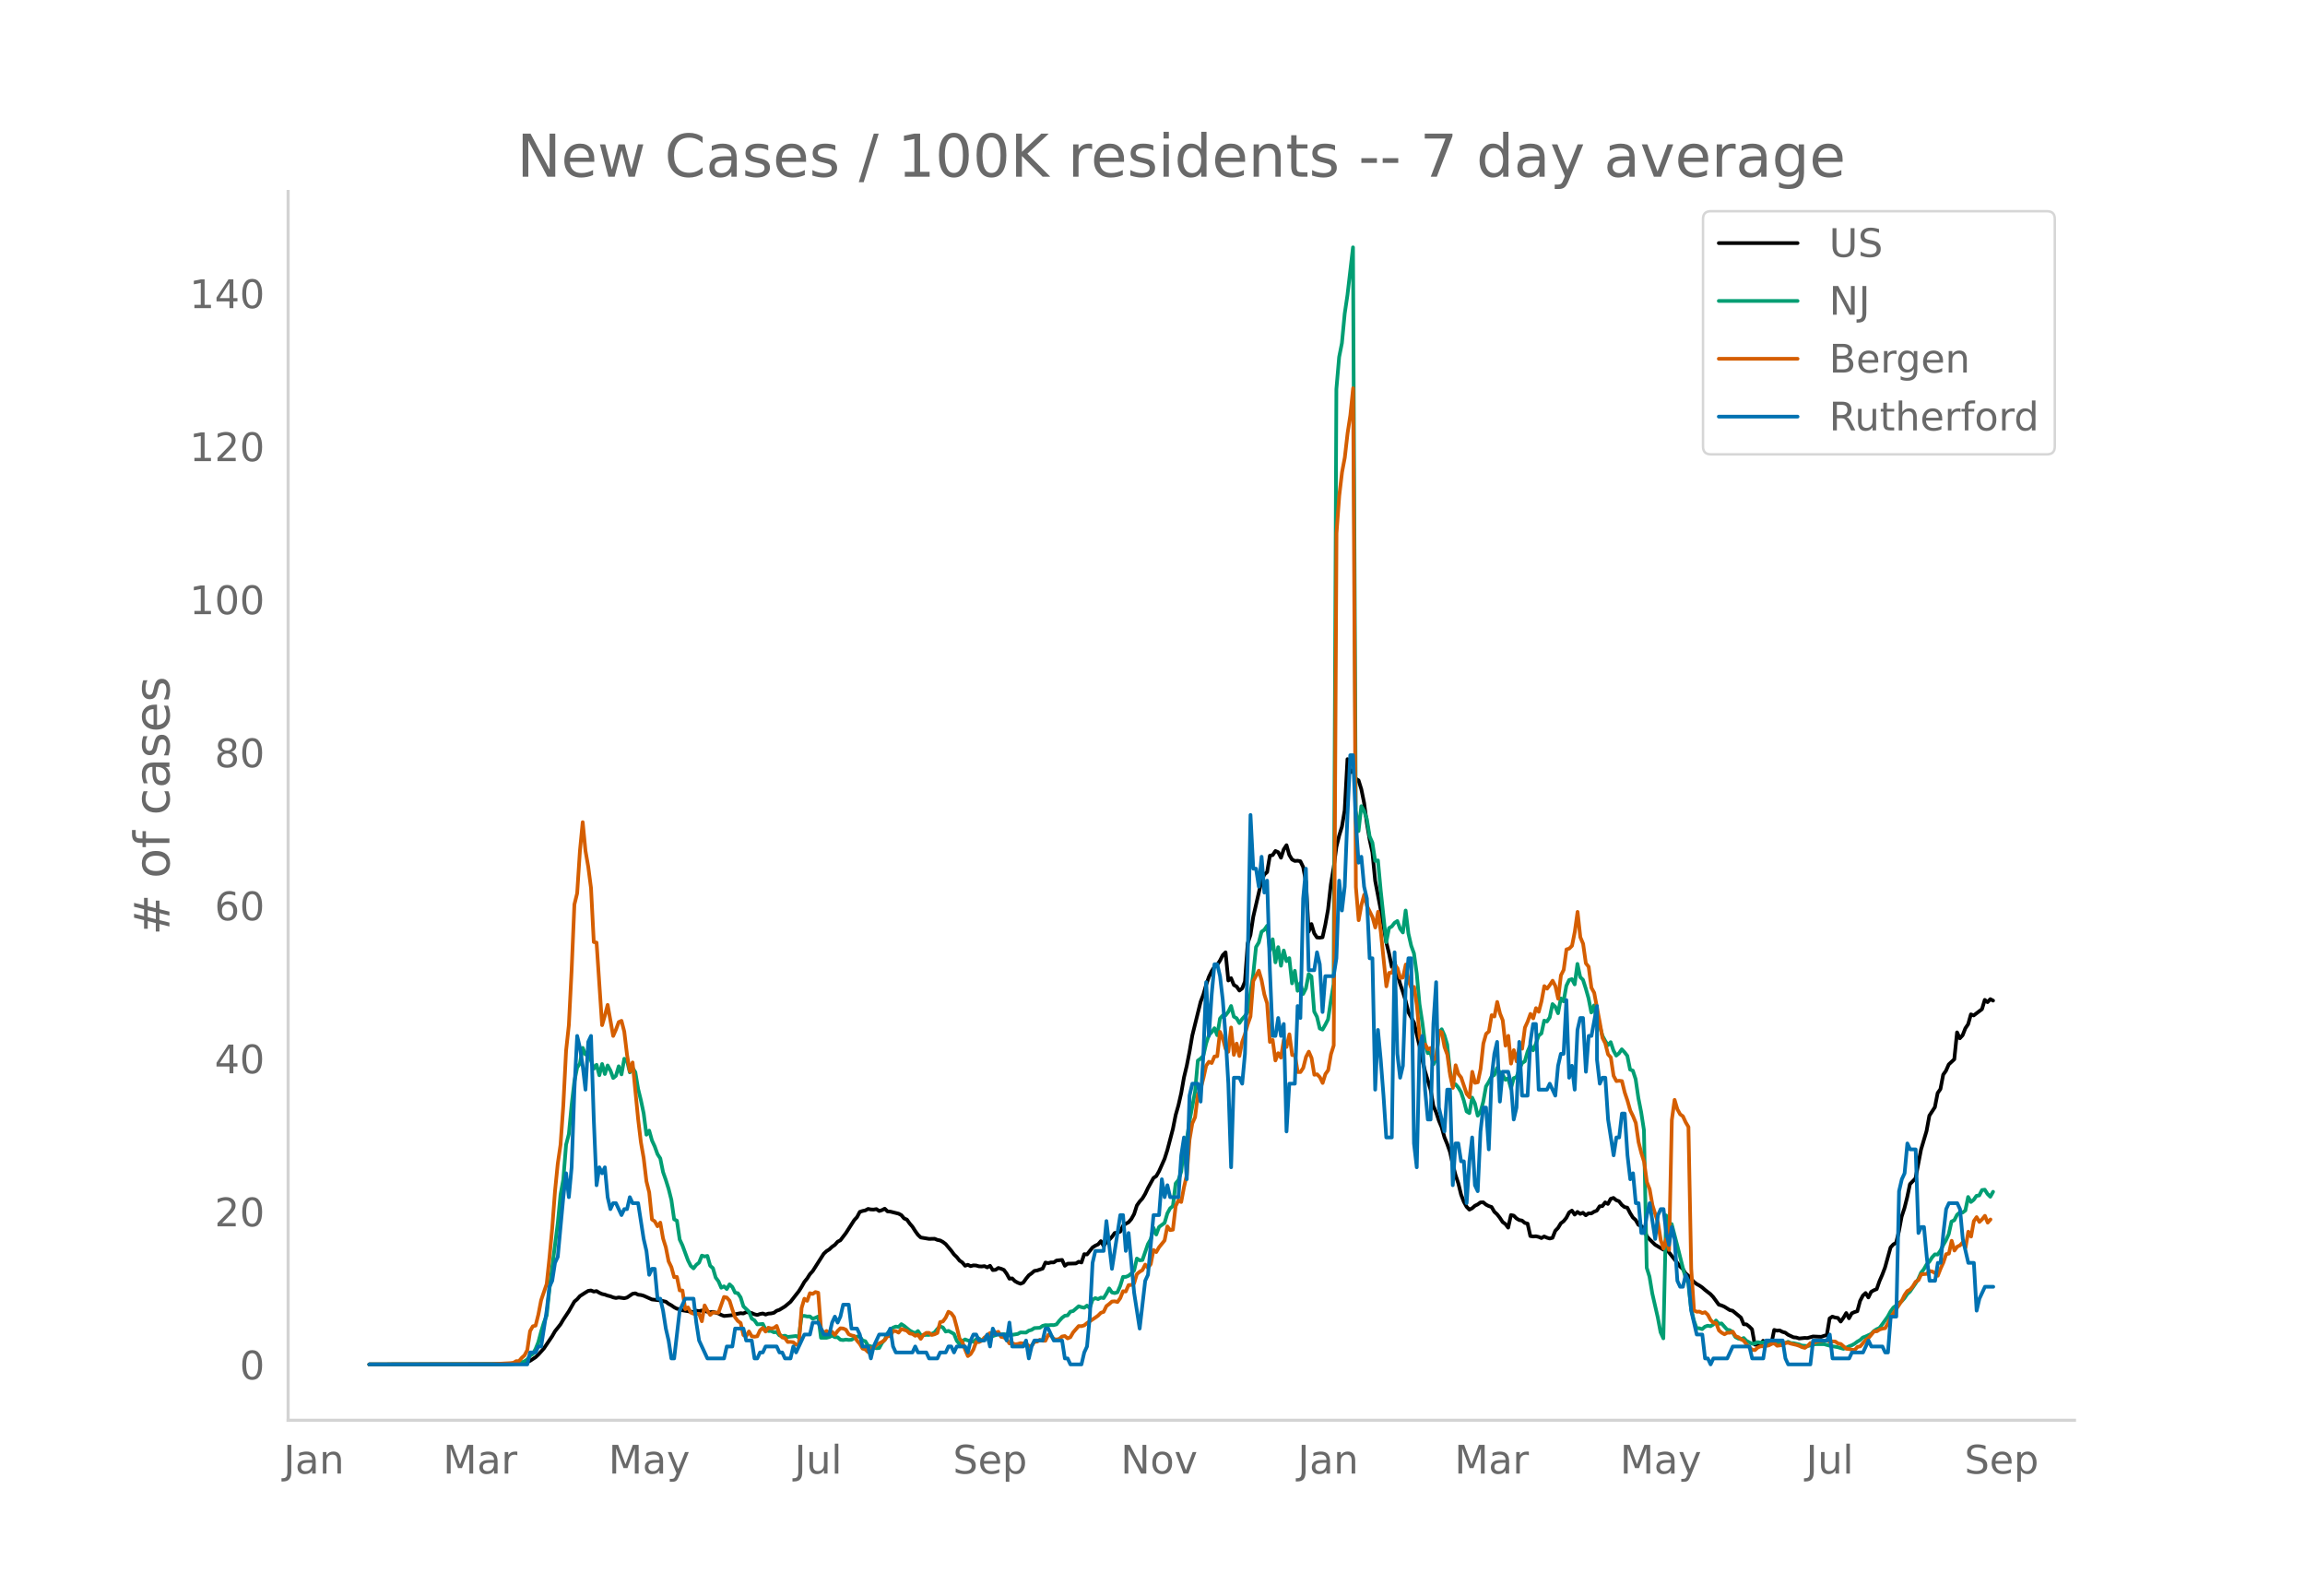 <svg height="864" viewBox="0 0 936 648" width="1248" xmlns="http://www.w3.org/2000/svg" xmlns:xlink="http://www.w3.org/1999/xlink"><defs><style>*{stroke-linecap:butt;stroke-linejoin:round}</style></defs><g id="figure_1"><path d="M0 648h936V0H0z" style="fill:#fff" id="patch_1"/><g id="axes_1"><path d="M117 576.72h725.4V77.76H117z" style="fill:none" id="patch_2"/><path clip-path="url(#p824f0505f9)" d="m149.973 554.04 54.016-.087 5.627-.247 3.376-.327 1.126-.297 1.125-.493 2.25-1.474 1.126-1.061 2.25-2.51 3.377-4.985 1.125-1.968 2.25-2.841 1.126-1.904 2.25-3.383 2.252-3.925 1.125-.96 1.125-1.277 2.251-1.45 1.125-.674 1.126-.156 1.125.457 1.125-.207 1.126.696 1.125.493 1.125.242 1.126.417 1.125.266 1.125.45 1.126.244 1.125-.22 2.25.322 1.126-.293 2.25-1.52 1.126-.19 1.126.568 1.125.117 1.125.308 3.376 1.504 2.251.248 1.125.127 2.251.531 1.125.855 1.126.623 1.125.788 1.125.587 1.126.19 1.125.455 4.502.736 1.125-.57 1.125.18 1.126-.26 1.125.166 1.125.33 1.126.187 1.125-.137 2.25.65 1.126.585 1.125.436 3.376-.336 1.126-.378 2.25-.424 1.126.12 1.125-.562 1.126.12 1.125.272 1.125.5 1.126.268 1.125-.388 1.125-.214 1.126.435 1.125-.381 1.125-.07 1.126-.258 1.125-.822 1.125-.38 2.251-1.38 2.25-1.884 3.377-4.31 1.125-1.773 1.126-1.987 1.125-1.39 1.125-1.775 1.126-1.221 4.501-7.077 1.125-1.043 1.126-.71 1.125-1.059 1.125-.77 1.126-1.282 1.125-.586 2.25-2.946 3.377-5.249 1.125-1.202 1.126-2.136 1.125-.365 1.125-.234 1.126-.605 1.125.228 1.125.043 1.126-.188 1.125.768 1.125-.352 1.126-.585 1.125 1.09 1.125.095 3.376.836 1.126.6 1.125 1.345 1.125.463 1.126 1.582 1.125 1.294 1.125 1.766 1.126 1.547 1.125 1.072 3.376.57 2.25-.049 1.126.467 1.126.227 1.125.608 1.125.858 2.251 2.675 1.125 1.523 1.126 1.087 1.125 1.413 1.125.773 1.126 1.326 1.125-.39 1.125.548 1.126-.312 1.125.056 1.126.334 1.125.056 1.125-.148 1.126.53 1.125-.658 1.125 1.74 1.126-.105 1.125-.75 1.125.32 1.126.464 1.125 1.53 1.125 2.044 1.126-.12 1.125 1.127 1.125.613 1.126.426 1.125-.452 1.125-1.585 1.126-1.39 1.125-.803 1.126-.98 1.125-.179 2.25-.773 1.126-2.444 1.125.247 1.126-.308 1.125.014 1.125-.77 2.251-.247 1.125 2.38 1.126-.853 3.376-.098 1.125-.688 1.125.303 1.126-3.389 1.125.113 2.25-2.83 1.126-.727 1.126-.524 1.125-1.314 1.125 1.947 1.126-1.56 1.125-.924 1.125-1.214 1.126-1.555 1.125-.15 1.125-.42 1.126-2.356 1.125-.84 1.125-.592 1.126-1.322 1.125-2.006 1.125-3.492 1.126-1.6 1.125-1.245 1.125-1.865 1.126-2.386 2.25-4.073 1.126-.76 1.125-1.96 2.25-5.057 1.126-3.543 2.251-8.606 1.125-5.643 1.126-3.952 1.125-4.929 1.125-6.402 1.126-4.706 1.125-5.721 1.125-6.583 3.376-13.659 1.126-2.96 1.125-3.976 1.125-3.226 1.126-2.349 1.125-1.744 1.126-.759 1.125-1.766 1.125-2.195 1.126-1.124 1.125 11.43 1.125-.943 1.126 2.776 1.125.631 1.125 1.619 1.126-.862 1.125-2.783 1.125-15.52 1.126-3.452 1.125-7.344 3.376-14.627 1.125-2.508 1.126-1.012 1.125-6.647 1.126-.247 1.125-1.663 1.125.492 1.126 2.24 1.125-3.396 1.125-1.689 1.126 3.966 1.125 1.843 1.125.583 1.126-.086 1.125.205 1.125 2.308 1.126 5.978 1.125 20.322 1.125-3.105 1.126 3.763 1.125 1.691 1.125.083 1.126-.16 1.125-5.074 1.125-6.265 1.126-10.11 1.125-6.72 1.126-8.496 1.125-4.596 1.125-3.654 1.126-6.67 1.125-20.764 1.125 5.368 1.126-.88 1.125 3.45 1.125.681 1.126 3.604 1.125 5.52 1.125 8.239 1.126 6.725 1.125 5.167 1.125 11.52 2.251 11.75 2.25 13.163 1.126 4.636 1.126 5.466 1.125-2.089 1.125 4.91 1.126 4.02 1.125 3.287 1.125 3.645 1.126 4.614 2.25 4.14 2.251 9.598 1.125 5.482 1.126 4.75 2.25 7.488 1.126 6.61 1.125 2.551 1.125 3.41 1.126 2.704 1.125 4.04 1.126 2.745 1.125 3.178 1.125 5.1 1.126 4.308 1.125 3.356 1.125 4.578 1.126 2.923 1.125 2.02 1.125 1.163 1.126-.567 1.125-.997 1.125-.546 1.126-.823 1.125-.042 1.125.953 1.126.578 1.125.375 1.125 1.93 1.126 1.025 1.125 1.434 1.125 1.707 1.126.823 1.125 1.467 1.126-5.115 1.125.236 1.125 1.138 1.126.662 1.125.207 1.125.95 1.126.281 1.125 5.052 1.125.185 1.126-.1 1.125.26 1.125.479 1.126-.659 1.125.514 1.125.33 1.126-.299 1.125-2.836 1.125-1.17 1.126-1.876 1.125-.849 1.126-1.396 1.125-2.167 1.125-.742 1.126 1.618 1.125-1.092 1.125.8 1.126-.466 1.125 1.04 1.125-.791 1.126.035 1.125-.697 1.125-.441 1.126-1.758 1.125-.084 1.125-1.508 1.126.63 1.125-2.076 1.125-.36 1.126.915 1.125.437 1.125 1.472 1.126.89 1.125.226 1.126 2.204 1.125 1.793 1.125 1.008 1.126 1.97 1.125.46 1.125 1.057 1.126 3.1 1.125 1.237 2.25 2.21 3.377 2.02 1.125-.353 2.25 2.843 2.251 2.828 1.126 1.5 1.125.988 1.126 1.81 1.125.936 2.25 2.5 1.126.882 1.125.624 1.126.76 1.125.994 2.25 1.74 1.126 1.193 2.25 3.07 1.126.347 1.125.484 2.251 1.41 1.125.254 3.377 2.766 1.125 2.722 1.125.036 1.126.883 1.125 1.12 1.125 6.224 2.251.324 1.125-1.886 1.126 1.134 1.125-.515 1.125.497 1.126-5.522 1.125.294 1.125-.086 1.126.586 1.125.313 1.125.845 2.251 1.047 1.125.095 1.126.368 2.25-.218 1.126.051 2.25-.645 2.251.103 1.126.04 1.125-.401 1.125-.263 1.126-6.798 1.125-.74 1.125.378 1.126.157 1.125 1.482 1.125-1.534 1.126-1.927 1.125 2.127 1.125-2.015 1.126-.509 1.125-.354 1.126-4.165 1.125-2.151 1.125-1.06 1.126 1.787 1.125-2.284 1.125-.634 1.126-.47 1.125-3.22 1.125-2.587 1.126-2.94 2.25-8.158 1.126-1.236 1.125-.65 1.125-4.586 1.126-6.046 1.125-3.404 1.125-4.436 1.126-5.357 2.25-2.322 2.251-11.71 2.25-7.581 1.126-6.178 2.25-3.461 1.126-5.751 1.126-1.593 1.125-5.847 1.125-1.588 1.126-2.575 2.25-2.09 1.126-10.928 1.125 2.407 1.125-1.222 1.126-2.846 1.125-1.652 1.125-4 1.126.439 2.25-1.698 1.126-.855 1.125-3.766 1.126.932 1.125-1.226 1.125.594h0" style="fill:none;stroke:#000;stroke-linecap:round;stroke-width:1.5" id="line2d_1"/><path clip-path="url(#p824f0505f9)" d="m149.973 554.04 56.267-.11 2.25-.12 2.252-.23 2.25-.804 1.126-.755 1.125-1.51 1.125-.699 1.126-2.074 1.125-2.773 1.125-4.258 1.126-3.694 1.125-2.838 1.125-10.825 3.376-26.642 1.126-11.594 1.125-6.142 1.126-14.153 1.125-4.303 1.125-11.774 1.126-9.645 1.125-5.592 1.125-1.674 1.126-6.327 1.125 2.688 1.125-1.274 1.126 3.718 1.125 3.329 1.125-1.59 1.126 4.253 1.125-4.567 1.125 4.072 1.126-3.483 1.125 2.054 1.125 3.049 1.126-.91 1.125-3.853 1.125 3.293 1.126-6.356 1.125.814 1.126 4.713 1.125-1.87 1.125 1.83 1.126 6.771 1.125 4.563 1.125 5.348 1.126 8.675 1.125-1.654 1.125 3.998 1.126 2.439 1.125 3.123 1.125 1.72 1.126 5.552 1.125 3.213 1.125 3.593 1.126 4.478 1.125 7.896 1.125.56 1.126 7.626 1.125 2.399 2.25 6.092 1.126 2.234 1.126 1.01 1.125-1.46 1.125-.88 1.126-2.843 1.125.355 1.125-.23 1.126 3.993 1.125.974 1.125 3.833 1.126 1.51 1.125 2.608 1.125-.57 1.126 1.09 1.125-1.894 1.125 1.065 1.126 2.323 1.125.225 1.125 1.704 1.126 3.624 2.25 2.149 1.126 2.828 1.125.7 1.126 1.64 2.25-.176 1.126 2.289 1.125.58 1.125-.025 1.126.554 1.125-.12 1.125 1.365 1.126.33 1.125-.205 1.125.515 3.376-.395 1.126.594 1.125-8.765 1.126.005 1.125.245 1.125-.005 1.126.914 1.125-.38 1.125-.514 1.126 8.635h2.25l1.126-.3 1.125-.594 1.125.64 1.126.044 1.125.995 1.125.14 1.126-.2 1.125.15 1.125-.075 2.251-1.32 1.126.04 1.125 1.54 1.125.34 1.126 1.849 1.125.22 1.125.5 1.126.274 1.125-.095 1.125-2.039 1.126-1.25 1.125-2.678 1.125-1.344 1.126-.95 1.125-.454 1.125.19 1.126-1.16 1.125.72 2.25 1.844 1.126.635 1.125.454 1.126-.85 1.125 1.65 1.126.005 1.125-.115 1.125.03 1.126-.44 1.125-.57 1.125-1.409 1.126-1.05 1.125.45 1.125 1.655 1.126-.27 2.25 1.214 1.126 2.779 1.125 1.4 1.125-1.255 1.126-.675 1.125.435 1.125.145 1.126.415 1.125-1.035 1.126-.34 1.125.9 2.25-1.335 1.126-.14 3.376-1.169 1.125.12 1.126-.1 1.125.085 1.125.265 1.126-.105 2.25-.355 1.126-.62 2.25.06 1.126-.794 1.125-.305 1.126-.725 2.25-.125 1.126-.78 1.125-.29 1.125.05 1.126-.09 1.125.026 1.125-.305 1.126-1.444 1.125-1.225 1.125-.834 1.126-.15 1.125-1.5 1.125-.25 2.251-1.943 1.125.36 1.126.24 1.125-.865 1.125.994 1.126-3.418 1.125-.625 1.126.415 1.125-.625 1.125.21 1.126-1.794 1.125-2.149 1.125 1.634 1.126.275 1.125-.35 1.125-2.618 1.126-3.613h1.125l1.125-.455 1.126-.955 1.125-1.174 1.125-4.873 1.126.73 1.125-.12 2.25-6.492 1.126-1.939 1.126-4.652 1.125 2.728 1.125-3.068 2.25-1.645 1.126-3.863 1.126-2.059 1.125-.924 1.125-9.19 1.126-1.35 1.125-3.448 1.125-9.76 1.126-3.109 1.125-7.646 2.25-11.93 1.126-12.618 1.125-.804 1.126-1.245 1.125-4.942 1.125-3.449 1.126-1.144 1.125-1.58 1.126 2.85 1.125-6.807 1.125-1.245 1.126-.025 1.125-1.454 1.125-2.344 1.126 4.333 1.125.645 1.125 1.954 1.126-1.654 1.125-1.22 1.125-1.599 2.251-15.442 1.125-10.95 1.126-1.864 1.125-4.348 1.125-.8 1.126-1.634 1.125 10.06 1.126-4.577 1.125 9.375 1.125-6.172 1.126 7.546 1.125-6.187 1.125 4.323 1.126-1.23 1.125 10.24 1.125-5.102 1.126 8.131 1.125-3.183 1.125 4.458 1.126-2.244 1.125-5.817 1.125.96 1.126 14.267 1.125 2.134 1.125 4.728 1.126.454 1.125-1.959 1.125-2.204 1.126-7.556 1.125-6.746 1.126-241.62 1.125-13.03 1.125-5.666 1.126-11.91 1.125-7.596 2.25-19.37 1.126 228.662 1.125 8.385 1.126-10.125 1.125 1.934 1.125 3.279 1.126 7.056 1.125 2.55 1.125 7.415 1.126-.204 1.125 12.188 2.25 21.035 1.126-5.742 1.126-.68 1.125-1.45 1.125-.744 1.126 3.144 1.125 1.509 1.125-8.926 1.126 9.366 1.125 4.917 1.125 3.139 1.126 8.126 1.125 12.489 1.125 7.28 1.126 8.787 1.125 3.818 1.125-.22 1.126 4.767 1.125-2.134 1.125-10.29 1.126-1.833 1.125 2.478 1.126 3.763 1.125 10.815 1.125 5.577 1.126-.28 1.125 1.305 1.125 1.899 1.126 3.428 1.125 4.393 1.125.685 1.126-6.292 1.125 2.374 1.125 4.952 1.126-1.494 1.125-4.113 1.125-6.282 1.126-1.794 1.125-2.189 1.125-.655 1.126-2.863 1.125 1.909 1.125.854 1.126 2.064 1.125-.65 1.126 4.174 1.125-4.183 1.125-.42 1.126-3.104 1.125-2.588 1.125-.725 1.126-3.948 1.125-2.574 1.125 2.044 1.126-2.683 1.125-3.289 1.125-.88 1.126-5.207 1.125.36 1.125-1.644 1.126-5.427 1.125 1.079 1.125 2.639 1.126-6.032 1.125 1.214 1.126-6.332 1.125-2.349 1.125-.35 1.126 2.14 1.125-8.316 1.125 5.347 1.126 1.104 1.125 3.519 1.125 3.948 1.126 5.802 1.125-2.864 1.125 6.377 1.126 1.68 1.125 4.227 1.125 2.07 1.126 1.773 1.125-1.21 1.125 3.39 1.126 2.068 1.125-.94 1.125-1.614 1.126 1.19 1.125 1.464 1.126 5.572 1.125.44 1.125 3.438 1.126 7.732 1.125 5.692 1.125 7.271 1.126 55.912 1.125 3.574 1.125 6.816 2.251 9.81 1.125 5.967 1.126 2.48 1.125-49.916 1.125 5.597 1.126-2.089 2.25 8.601 2.251 8.986 1.126 4.152 1.125 2.214 1.125 10.21 1.126 4.923 1.125 3.218 1.125.02 1.126.35 1.125-.98 1.125-.42 1.126.21 1.125-.664 1.125-1.644 1.126 1.34 1.125-.16 2.25 2.508 1.126.245 1.125.834 1.126 1.93 1.125.614 1.126.275 1.125-.475 1.125 1.155 2.25 1.174 1.126-.135 1.126-.515 1.125.185 1.125-.055 1.126-.184 1.125.444 1.125-.305 1.126.095 1.125.545 1.125.01 1.126-.115 1.125-.27 1.125-.494 1.126.52 1.125.04 2.25.519 1.126.45 2.25.165 1.126-.17 1.126-.415 1.125-.145 3.376-.02 2.25.635 3.377.62 2.25.65 1.126-.44 1.125-.565 1.125-.44 1.126-.605 1.125-.854 1.126-.645 1.125-1.045 1.125-.41 2.25-1.054 1.126-1.19 1.126-.724 1.125-.485 1.125-1.474 2.251-3.168 1.125-2.074 1.126-1.56 1.125-.84 1.125-1.044 1.126-.68 1.125-1.244 1.125-1.654 1.126-1.05 2.25-3.263 1.126-1.784 1.125-2.594 1.126-1.409 1.125-1.944 1.125-1.134 1.126-1.784 1.125-1.205 1.125.085 1.126-1.58 1.125-2.278 1.125-1.939 1.126-2.489 1.125-5.122 1.125-.525 1.126-2.214 1.125-.96 1.125.046 1.126-.84 1.125-5.477 1.125 2.029 1.126-.88 1.125-1.6 1.126-.179 1.125-2.179 1.125-.16 1.126 1.74 1.125 1.119 1.125-2h0" style="fill:none;stroke:#009e73;stroke-linecap:round;stroke-width:1.5" id="line2d_2"/><path clip-path="url(#p824f0505f9)" d="m149.973 554.04 49.515-.095 7.878-.429 1.125-.143 1.125-.666h1.126l1.125-1.334 1.125-1 1.126-2.142 1.125-7.714 1.125-1.952 1.126-.286 1.125-4.476 1.125-5.857 2.251-6.57 1.125-10.62 1.126-12.094 1.125-14.904 1.125-11.237 1.126-7.666 1.125-15.952 1.126-22.237 1.125-10.38 1.125-22.284 1.126-26.713 1.125-4.571 1.125-17.237 1.126-11.619 1.125 11.619 1.125 6.476 1.126 8.666 1.125 21.903 1.125.238 2.251 33.522 1.125-3.857 1.126-4.38 2.25 12.618 1.126-2.571 1.125-3.048 1.125-.524 1.126 4.381 1.125 9.428 1.126 6.666 1.125-3.57 2.25 22.95 1.126 9.428 1.125 6.428 1.126 9.476 1.125 4.476 1.125 11 1.126.761 1.125 2 1.125-1.476 1.126 6.428 1.125 3.571 1.125 5.714 1.126 2.333 1.125 4.095 1.125-.095 1.126 5.476 1.125.048 1.126 7.57 1.125-.714 1.125 2.096 1.126.476 2.25.047 1.126 3 1.125-6.428 1.125 2.143 1.126 1.714 1.125-1 2.25.095 2.251-6.38 1.126.238 1.125 1.285 1.125 3.572 1.126 3.19 1.125 1.476 1.125.81 1.126 4.904 1.125.476 1.126-1.952 1.125 1.952 1.125.19 1.126-.19 1.125-2.428 1.125-.953 1.126 1.476 1.125-1.57 1.125.332 1.126-.19 1.125-.857 1.125 3.19 1.126 1.476 1.125.286 1.125 1.571 1.126-.047 1.125.143 1.125 1 1.126-.048 1.125-14.856 1.126-3.762 1.125.857 1.125-3.095 1.126.286 1.125-.762 1.125.285 1.126 14.571 1.125 1.857 1.125-.905 1.126.762 1.125-.428 1.125 1.285 1.126-1.619 1.125-1.095 1.125.095 1.126.477 1.125 1.857 1.125.476 1.126.238 1.125 1.905 1.126 1.285 1.125 1.905 1.125.333 1.126 1.095 1.125-1.619 1.125-.095 1.126-1.238 2.25-1.143 1.126-.81 1.125-1.57h1.125l1.126-2.048h1.125l1.125.619 1.126-1.476 2.25.714 1.126 1.095 1.125.19 1.125.763 1.126-.429 1.125 1.667 1.126-1.667 1.125-.762h1.125l1.126.857 1.125-.285 1.125-.524 1.126-4.428 1.125-.239 1.125-1.523 1.126-2.429 1.125.62 1.125 1.523 1.126 4.143 1.125 4.618 1.125 1.334 1.126 3.095 1.125 2.666 1.125-.81 1.126-1.856 1.125-3.048 1.126.048 1.125-.571 1.125-1.286 1.126-.81 1.125-1.047 1.125.619 1.126-.714 1.125-.381 1.125 2.047 1.126.19 1.125.715 1.125 1.762 1.126-.143 1.125.524 1.125-.143 1.126-.334 1.125.096 1.125-.048 1.126 1.143 1.125-.095 1.126-1.667 1.125-.048 1.125-.761 1.126.38h1.125l1.125-2.38 1.126.285 1.125 1.381 1.125.238 1.126-.285 1.125-.953 1.125-.19 1.126.952 1.125-.476 1.125-1.952 2.251-2.572 1.125.048 1.126-.333 1.125-.905 3.376-2.238 1.126-.81 1.125-1.142 1.125-.381 1.126-2.333 1.125-.857 1.125-1 1.126-.096 1.125.286 1.125-1.571 1.126-2.81 1.125.096 1.125-2.572 1.126-.095 1.125-.619 1.125-3.762 1.126-.952 1.125-.666 1.125-2.238 1.126 1.285 1.125-1.476 1.126-5.761 1.125.857 1.125-1.953 2.25-2.761 1.126-5.714 1.126 1.523 1.125-.19 1.125-9.571 1.126-2.38 1.125.713 1.125-6 1.126-4.856 1.125-14.428 1.125-6.618 1.126-2.524 1.125-9.142 1.125-2.381 1.126-4.286 1.125-5.095 1.125-1.619 1.126.524 1.125-2.666 1.126-.096 1.125-9.904 1.125 2.62 1.126 4.237 1.125 1.238 1.125-9.857 1.126 11.095 1.125-4.571 1.125 5.047 1.126-5.714 1.125-3.142 1.125-4 1.126-3.19 1.125-14.38 2.25-4.238 1.126 3.856 1.125 5.81 1.126 3.619 1.125 15.665 1.126-.81 1.125 8.334 1.125-2.953 1.126 1.81 1.125-7.047 1.125 2.714L523.59 420l1.125 8.428h1.125l1.126 6.905h1.125l1.125-1.715 1.126-4.428 1.125-2.143 1.125 2.572 1.126 6.809 1.125-.19 1.125 1.19 1.126 2.333 1.125-3.619 1.125-1.571 1.126-6.476 1.125-3.571 1.126-207.988 1.125-15.285 1.125-9.523 1.126-5.952 1.125-9.857 1.125-7.333 1.126-10.951 1.125 202.56 1.125 13.475 1.126-6.238 1.125-4.143 1.125 4.571 2.251 4.572 1.125 4.19 1.126-6.38 1.125 8.19 2.25 22.093 1.126-5.476 1.126-.047 1.125-3.095 1.125 1.238 1.126 3.952 1.125-.143 1.125-5.285 1.126 6.523 1.125 3.047 1.125-.476 1.126 7.38 1.125 12.762 1.125 4.952 1.126-1.762 1.125 2 1.125-.524 1.126 4.667 1.125-.667 1.125-10.952 1.126.62 1.125 5.999 1.126 3 1.125 8.237 1.125 5.286 1.126-9.19 1.125 3.571 1.125 1.429 2.251 6.666 1.125 1.333 1.126-10.333 1.125 4.476 1.125-.238 1.126-5.428 1.125-10.285 1.125-3.952 1.126-.953 1.125-6.618 1.125.524 1.126-5.905 1.125 4.667 1.125 2.809 1.126 10.285 1.125-4 1.126 11.285 1.125-5.476 1.125 4.572 1.126-5.762 1.125.619 1.125-8.57 1.126-2.477 1.125-3.095 1.125 1.81 1.126-4.143 1.125 1.476 1.125-4.333 1.126-6.095 1.125 1.047 1.125-1.523 1.126-1.714 1.125 2.19 1.125 5.142 1.126-9.523 1.125-2.238 1.126-8.285 1.125-.333 1.125-1.143 1.126-5.666 1.125-8.095 1.125 10.285 1.126 2.666 1.125 7.952 1.125 1.381 1.126 8.524 1.125 2.047 2.25 11.904 1.126 6.428 1.125 2.19 1.126 4.477 1.125 1.238 1.125 7.475L656.38 439l1.125-.143 1.125.143 1.126 4.619 1.125 3.333 1.126 4 1.125 2.285 1.125 2.762 1.126 7.81 1.125 4.427 1.125 3.572 1.126 8.19 1.125 2.904 1.125 6.428 2.251 7.19 1.125 7.048 1.126 3.428 1.125-4 1.125 4.572 1.126-52.76 1.125-8.19 1.125 3.81 1.126 2.047 1.125.81 1.126 2.428 1.125 1.905 1.125 57.568 1.126 16.952 1.125.523 1.125-.047 1.126.571 1.125-.333 1.125 1.047 1.126 2.143 1.125 1.048 1.125.19 1.126 2.952 1.125.953 1.125.619 1.126-.62h1.125l1.125-.428 1.126 1.81 1.125.428 1.126.81 1.125.666 1.125 1.524 2.25 2.143 1.126.095 1.126-1.048 1.125-.476h1.125l2.251-.38 1.125-.62 1.126-.238 1.125 1 2.25-.286 1.126-.857 1.125-.095 1.126.38 2.25.525 1.126.38 1.125.524 1.126.286 1.125-.762 1.125-1.19 1.126.095 1.125-.524 1.125-.285 3.376-.381 1.126.571 1.125-.143 1.125.048 1.126.81 1.125.19 2.25 1.952 1.126.095 1.125.286 1.126.095 1.125-1.238 1.126-.238 2.25-2.619 1.126-.762 2.25-2.714h1.126l1.125-.762 1.125-.333 1.126-.19 1.125-2 1.125-2.381 4.502-6.762 1.125-2.333 1.125-1.619 1.126-.571 1.125-1.333 1.125-1.857 1.126-.62 1.125-2.38 2.25-.19 1.126-1.144 1.126.19 1.125.62 1.125 1.095 1.126-2.904 1.125-2.477 1.125-3.38 1.126-.238 1.125-5.19 1.125 3.952 1.126-1.572 1.125-.524 1.125-1.238 1.126 2.143 1.125-6.476 1.125 2 1.126-6.285 1.125-1.619 1.126 1.952 1.125-1.095 1.125-1.38 1.126 2.76 1.125-1.285h0" style="fill:none;stroke:#d55e00;stroke-linecap:round;stroke-width:1.5" id="line2d_3"/><path clip-path="url(#p824f0505f9)" d="M149.973 554.04h64.145l1.125-4.85h2.25l1.126-2.426h1.125l2.251-14.55 1.125-9.701 1.126-2.425 1.125-7.276 1.125-2.425 2.251-24.252 1.126-9.7 1.125 9.7 1.125-12.126 1.126-31.527 1.125-21.827 1.125 4.85 1.126 7.276 1.125 9.7 1.125-19.4 1.126-2.426 1.125 33.953 1.125 26.677 1.126-7.276 1.125 2.425 1.125-2.425 1.126 12.126 1.125 4.85 1.125-2.425h1.126l2.25 4.85 1.126-2.425h1.125l1.126-4.85 1.125 2.425h2.25l2.251 14.551 1.126 4.85 1.125 9.701 1.125-2.425h1.126l1.125 12.126h1.125l1.126 4.85 1.125 7.276 1.125 4.85 1.126 7.276h1.125l2.25-19.402 2.252-4.85h3.376l1.125 9.7 1.125 7.276 3.376 7.276h6.752l1.126-4.85h2.25l1.126-7.276h3.376l1.125 4.85h2.25l1.126 7.276h1.126l1.125-2.425h1.125l1.126-2.426h4.501l1.125 2.426h1.126l1.125 2.425h2.25l1.126-4.85 1.125 2.425 3.377-7.276h2.25l1.126-4.85h2.25l2.251 4.85h2.25l1.126-4.85 1.125-2.425 1.126 2.425 1.125-2.425 1.125-4.85h2.251l1.125 9.7h2.251l1.126 2.425 1.125 4.85h2.25l1.126 4.85 1.125-4.85 2.251-4.85h3.376l1.125-2.425 1.126 7.275 1.125 2.426h6.752l1.125-2.426 1.126 2.426h3.376l1.125 2.425h3.376l1.126-2.425h2.25l1.126-2.426h1.125l1.125 2.426 1.126-2.426h3.376l1.125 2.426 1.125-4.85 1.126-2.426h1.125l1.126 2.425h2.25l1.126-2.425 1.125 4.85 1.125-7.275 1.126 2.425h3.376l1.125 2.425 1.125-7.275 1.126 9.7h4.501l1.125-2.425 1.126 7.276 1.125-4.85 1.126-2.426h3.376l1.125-4.85h1.125l2.25 4.85h3.377l1.125 7.276h1.126l1.125 2.425h4.501l1.126-4.85 1.125-2.426 1.125-12.125 1.126-21.827 1.125-4.85h3.376l1.126-12.126 2.25 19.401 3.376-21.826h1.126l1.125 14.55 1.125-7.275 2.251 24.252 2.25 14.55 2.251-19.4 1.126-2.426 2.25-24.251h2.251l1.126-14.551 1.125 7.275 1.125-4.85 1.126 4.85h3.376l1.125-16.976 1.125-7.276 1.126 16.977 1.125-33.953 1.125-4.85h2.251l1.125 7.275 1.126-19.401 1.125-29.102 1.125 21.826 1.126-16.976 1.125-12.126h1.126l1.125 4.85 1.125 9.701 1.126 14.551 1.125 19.402 1.125 33.952 1.126-36.377h2.25l1.126 2.425 1.125-12.126 1.125-38.803 1.126-58.204 1.125 21.826h1.125l1.126 7.276 1.125-12.126 1.125 14.551 1.126-4.85 1.125 36.377 1.126 26.677h1.125l1.125-7.275 1.126 7.275 1.125-4.85 1.125 43.653 1.126-19.401h2.25l1.126-31.528 1.125 4.85 1.125-48.503 1.126-12.126 1.125 41.228h2.25l1.126-7.275 1.125 4.85 1.126 19.402 1.125-14.551h3.376l1.126-7.276 1.125-31.527 1.125 12.126 1.126-9.701 1.125-29.102 1.125-24.252h1.126l1.125 26.677 1.125 16.976 1.126-2.425 1.125 12.126 1.125 4.85 1.126 24.252h1.125l1.125 53.354 1.126-24.252 1.125 12.126 1.125 14.551 1.126 16.976h2.25l1.126-75.18 1.125 41.228 1.126 9.7 1.125-4.85 1.125-31.527 1.126-12.126h1.125l1.125 75.18 1.126 9.701 1.125-48.503 1.125-4.85 1.126 21.826 1.125 12.126h1.125l1.126-38.803 1.125-16.976 1.125 50.928 2.251 9.701 1.126-16.976h1.125l1.125 38.803 1.126-16.976h1.125l1.125 7.275h1.126l1.125 16.976 1.125-16.976 1.126-9.7 1.125 19.4 1.125 2.426 1.126-24.252 1.125-9.7h1.125l1.126 16.976 1.125-29.102 1.125-9.701 1.126-4.85 1.125 24.251 1.125-12.126h2.251l1.126 4.85 1.125 14.552 1.125-4.85 1.126-26.677 1.125 21.826h2.25l1.126-21.826 1.125-7.276h1.126l1.125 26.677h3.376l1.125-2.425 2.251 4.85 1.125-12.126 1.126-4.85h1.125l1.126-21.827 1.125 31.528 1.125-4.85 1.126 9.7 1.125-24.252 1.125-4.85h1.126L644 435.206l1.125-14.55h1.126l2.25-12.127v21.827l1.126 9.7 1.125-2.424h1.125l1.126 16.976 2.25 14.55 1.126-7.275h1.125l1.125-9.7h1.126l1.125 16.976 1.126 9.7 1.125-2.425 1.125 12.126h1.126l1.125 12.126h1.125l1.126-7.275 1.125-4.85 2.25 14.55 1.126-9.7 1.125-2.426h1.126l1.125 9.701 1.125 4.85 1.126-7.275 1.125 4.85 1.125 16.977 1.126 2.425h1.125l1.126-4.85 1.125 2.425 1.125 12.125 2.25 9.701h2.252l1.125 9.7h1.125l1.126 2.426 1.125-2.425h5.627l2.25-4.85h6.753l1.125 4.85h4.501l1.126-7.276h6.752l1.125 7.276 1.125 2.425h9.003l1.126-9.7h5.626l1.126-2.426 1.125 9.7h6.752l1.125-2.424h4.502l2.25-4.85 1.126 2.424h4.501l1.126 2.426h1.125l1.125-14.551h2.251l1.125-50.93 1.126-4.85 1.125-2.425 1.125-12.125 1.126 2.425h2.25l1.126 33.952 1.125-2.425h1.126l1.125 12.126 1.125 9.7h2.25l1.126-7.275h1.126l1.125-12.126 1.125-9.7 1.126-2.426h3.376l1.125 2.425 1.125 12.126 2.251 9.701h2.25l1.126 19.401 1.126-4.85 2.25-4.85h3.376" style="fill:none;stroke:#0072b2;stroke-linecap:round;stroke-width:1.5" id="line2d_4"/><path d="M117 576.72V77.76" style="fill:none;stroke:#d3d3d3;stroke-linecap:square;stroke-linejoin:miter;stroke-width:1.25" id="patch_3"/><path d="M117 576.72h725.4" style="fill:none;stroke:#d3d3d3;stroke-linecap:square;stroke-linejoin:miter;stroke-width:1.25" id="patch_4"/><g id="matplotlib.axis_1"><g id="xtick_1"><g style="fill:#696969" transform="matrix(.16 0 0 -.16 115.133 598.378)" id="text_1"><defs><path d="M9.813 72.906h9.859V5.078q0-13.187-5-19.14-5-5.954-16.094-5.954h-3.75v8.297h3.078q6.531 0 9.219 3.672Q9.813-4.39 9.813 5.078z" id="DejaVuSans-74"/><path d="M34.281 27.484q-10.89 0-15.093-2.484-4.204-2.484-4.204-8.5 0-4.781 3.157-7.594 3.156-2.797 8.562-2.797 7.485 0 12 5.297 4.516 5.297 4.516 14.078v2zm17.922 3.72V0H43.22v8.297Q40.14 3.328 35.547.953q-4.594-2.375-11.234-2.375-8.391 0-13.36 4.719Q6 8.016 6 15.922q0 9.219 6.172 13.906 6.187 4.688 18.437 4.688h12.61v.89q0 6.203-4.078 9.594-4.078 3.39-11.453 3.39-4.688 0-9.141-1.124-4.438-1.125-8.531-3.375v8.312q4.921 1.906 9.562 2.844 4.64.953 9.031.953 11.875 0 17.735-6.156 5.86-6.14 5.86-18.64z" id="DejaVuSans-97"/><path d="M54.89 33.016V0h-8.984v32.719q0 7.765-3.031 11.61-3.031 3.858-9.078 3.858-7.281 0-11.484-4.64-4.204-4.625-4.204-12.64V0H9.08v54.688h9.03v-8.5q3.235 4.937 7.594 7.374Q30.078 56 35.797 56q9.422 0 14.25-5.828 4.844-5.828 4.844-17.156z" id="DejaVuSans-110"/></defs><use xlink:href="#DejaVuSans-74"/><use x="29.492" xlink:href="#DejaVuSans-97"/><use x="90.771" xlink:href="#DejaVuSans-110"/></g></g><g id="xtick_2"><g style="fill:#696969" transform="matrix(.16 0 0 -.16 179.893 598.378)" id="text_2"><defs><path d="M9.813 72.906h14.703l18.593-49.61 18.703 49.61h14.704V0H66.89v64.016l-18.797-50h-9.907l-18.796 50V0H9.813z" id="DejaVuSans-77"/><path d="M41.11 46.297q-1.516.875-3.297 1.281Q36.03 48 33.89 48q-7.625 0-11.703-4.953-4.079-4.953-4.079-14.234V0H9.08v54.688h9.03v-8.5q2.844 4.984 7.375 7.39Q30.031 56 36.531 56q.922 0 2.047-.125 1.125-.11 2.484-.36z" id="DejaVuSans-114"/></defs><use xlink:href="#DejaVuSans-77"/><use x="86.279" xlink:href="#DejaVuSans-97"/><use x="147.559" xlink:href="#DejaVuSans-114"/></g></g><g id="xtick_3"><g style="fill:#696969" transform="matrix(.16 0 0 -.16 247.093 598.378)" id="text_3"><defs><path d="M32.172-5.078q-3.797-9.766-7.422-12.735-3.61-2.984-9.656-2.984H7.906v7.516h5.282q3.703 0 5.75 1.765Q21-9.766 23.483-3.219l1.61 4.094-22.11 53.813H12.5l17.094-42.766 17.093 42.766h9.516z" id="DejaVuSans-121"/></defs><use xlink:href="#DejaVuSans-77"/><use x="86.279" xlink:href="#DejaVuSans-97"/><use x="147.559" xlink:href="#DejaVuSans-121"/></g></g><g id="xtick_4"><g style="fill:#696969" transform="matrix(.16 0 0 -.16 322.627 598.378)" id="text_4"><defs><path d="M8.5 21.578v33.11h8.984V21.922q0-7.766 3.016-11.656 3.031-3.875 9.094-3.875 7.265 0 11.484 4.64 4.234 4.64 4.234 12.656v31h8.985V0h-8.984v8.406Q42.047 3.422 37.718 1q-4.313-2.422-10.032-2.422-9.421 0-14.312 5.86Q8.5 10.296 8.5 21.578zM31.11 56z" id="DejaVuSans-117"/><path d="M9.422 75.984h8.984V0H9.422z" id="DejaVuSans-108"/></defs><use xlink:href="#DejaVuSans-74"/><use x="29.492" xlink:href="#DejaVuSans-117"/><use x="92.871" xlink:href="#DejaVuSans-108"/></g></g><g id="xtick_5"><g style="fill:#696969" transform="matrix(.16 0 0 -.16 386.97 598.378)" id="text_5"><defs><path d="M53.516 70.516V60.89q-5.61 2.687-10.594 4-4.984 1.328-9.625 1.328-8.047 0-12.422-3.125t-4.375-8.89q0-4.845 2.906-7.313 2.907-2.453 11.016-3.97l5.953-1.218q11.031-2.11 16.281-7.406 5.25-5.297 5.25-14.172 0-10.61-7.11-16.078-7.093-5.469-20.812-5.469-5.172 0-11.015 1.172Q13.14.922 6.89 3.219v10.156q6-3.36 11.765-5.078 5.766-1.703 11.328-1.703 8.438 0 13.032 3.312 4.593 3.328 4.593 9.485 0 5.359-3.297 8.39-3.296 3.032-10.812 4.547L27.484 33.5q-11.03 2.188-15.968 6.875-4.922 4.688-4.922 13.047 0 9.672 6.812 15.234 6.813 5.563 18.766 5.563 5.14 0 10.453-.938 5.328-.922 10.89-2.765z" id="DejaVuSans-83"/><path d="M56.203 29.594v-4.39H14.891q.593-9.282 5.593-14.142 5-4.859 13.938-4.859 5.172 0 10.031 1.266 4.86 1.265 9.656 3.812v-8.5Q49.266.734 44.187-.344 39.11-1.422 33.892-1.422q-13.094 0-20.735 7.61-7.64 7.625-7.64 20.625 0 13.421 7.25 21.296Q20.016 56 32.328 56q11.031 0 17.453-7.11 6.422-7.093 6.422-19.296zm-8.984 2.64q-.094 7.36-4.125 11.75-4.032 4.407-10.672 4.407-7.516 0-12.031-4.25-4.516-4.25-5.203-11.97z" id="DejaVuSans-101"/><path d="M18.11 8.203v-29H9.077v75.484h9.031v-8.296q2.844 4.875 7.157 7.234Q29.594 56 35.594 56q9.968 0 16.187-7.906 6.235-7.907 6.235-20.797T51.78 6.484q-6.218-7.906-16.187-7.906-6 0-10.328 2.375-4.313 2.375-7.157 7.25zm30.578 19.094q0 9.906-4.079 15.547-4.078 5.64-11.203 5.64-7.14 0-11.218-5.64-4.079-5.64-4.079-15.547 0-9.906 4.078-15.547 4.079-5.64 11.22-5.64 7.124 0 11.202 5.64t4.078 15.547z" id="DejaVuSans-112"/></defs><use xlink:href="#DejaVuSans-83"/><use x="63.477" xlink:href="#DejaVuSans-101"/><use x="125" xlink:href="#DejaVuSans-112"/></g></g><g id="xtick_6"><g style="fill:#696969" transform="matrix(.16 0 0 -.16 455.082 598.378)" id="text_6"><defs><path d="M9.813 72.906h13.28l32.329-60.984v60.984h9.562V0h-13.28L19.39 60.984V0H9.813z" id="DejaVuSans-78"/><path d="M30.61 48.39q-7.22 0-11.422-5.64-4.204-5.64-4.204-15.453 0-9.813 4.172-15.453 4.188-5.64 11.453-5.64 7.188 0 11.375 5.655 4.203 5.672 4.203 15.438 0 9.719-4.203 15.406-4.187 5.688-11.375 5.688zm0 7.61q11.718 0 18.406-7.625 6.703-7.61 6.703-21.078 0-13.422-6.703-21.078-6.688-7.64-18.407-7.64-11.765 0-18.437 7.64-6.656 7.656-6.656 21.078 0 13.469 6.656 21.078Q18.844 56 30.609 56z" id="DejaVuSans-111"/><path d="M2.984 54.688H12.5L29.594 8.797l17.093 45.89h9.516L35.687 0H23.485z" id="DejaVuSans-118"/></defs><use xlink:href="#DejaVuSans-78"/><use x="74.805" xlink:href="#DejaVuSans-111"/><use x="135.986" xlink:href="#DejaVuSans-118"/></g></g><g id="xtick_7"><g style="fill:#696969" transform="matrix(.16 0 0 -.16 527.011 598.378)" id="text_7"><use xlink:href="#DejaVuSans-74"/><use x="29.492" xlink:href="#DejaVuSans-97"/><use x="90.771" xlink:href="#DejaVuSans-110"/></g></g><g id="xtick_8"><g style="fill:#696969" transform="matrix(.16 0 0 -.16 590.645 598.378)" id="text_8"><use xlink:href="#DejaVuSans-77"/><use x="86.279" xlink:href="#DejaVuSans-97"/><use x="147.559" xlink:href="#DejaVuSans-114"/></g></g><g id="xtick_9"><g style="fill:#696969" transform="matrix(.16 0 0 -.16 657.845 598.378)" id="text_9"><use xlink:href="#DejaVuSans-77"/><use x="86.279" xlink:href="#DejaVuSans-97"/><use x="147.559" xlink:href="#DejaVuSans-121"/></g></g><g id="xtick_10"><g style="fill:#696969" transform="matrix(.16 0 0 -.16 733.38 598.378)" id="text_10"><use xlink:href="#DejaVuSans-74"/><use x="29.492" xlink:href="#DejaVuSans-117"/><use x="92.871" xlink:href="#DejaVuSans-108"/></g></g><g id="xtick_11"><g style="fill:#696969" transform="matrix(.16 0 0 -.16 797.723 598.378)" id="text_11"><use xlink:href="#DejaVuSans-83"/><use x="63.477" xlink:href="#DejaVuSans-101"/><use x="125" xlink:href="#DejaVuSans-112"/></g></g></g><g id="matplotlib.axis_2"><g id="ytick_1"><g style="fill:#696969" transform="matrix(.16 0 0 -.16 97.32 560.119)" id="text_12"><defs><path d="M31.781 66.406q-7.61 0-11.453-7.5Q16.5 51.422 16.5 36.375q0-14.984 3.828-22.484 3.844-7.5 11.453-7.5 7.672 0 11.5 7.5 3.844 7.5 3.844 22.484 0 15.047-3.844 22.531-3.828 7.5-11.5 7.5zm0 7.813q12.266 0 18.735-9.703 6.468-9.688 6.468-28.141 0-18.406-6.468-28.11-6.47-9.687-18.735-9.687-12.25 0-18.718 9.688-6.47 9.703-6.47 28.109 0 18.453 6.47 28.14Q19.53 74.22 31.78 74.22z" id="DejaVuSans-48"/></defs><use xlink:href="#DejaVuSans-48"/></g></g><g id="ytick_2"><g style="fill:#696969" transform="matrix(.16 0 0 -.16 87.14 497.976)" id="text_13"><defs><path d="M19.188 8.297h34.421V0H7.33v8.297q5.609 5.812 15.296 15.594 9.703 9.797 12.188 12.64 4.734 5.313 6.609 9 1.89 3.688 1.89 7.25 0 5.813-4.078 9.469-4.078 3.672-10.625 3.672-4.64 0-9.797-1.61-5.14-1.609-11-4.89v9.969Q13.767 71.78 18.938 73q5.188 1.219 9.485 1.219 11.328 0 18.062-5.672 6.735-5.656 6.735-15.125 0-4.5-1.688-8.531-1.672-4.016-6.125-9.485-1.218-1.422-7.765-8.187-6.532-6.766-18.453-18.922z" id="DejaVuSans-50"/></defs><use xlink:href="#DejaVuSans-50"/><use x="63.623" xlink:href="#DejaVuSans-48"/></g></g><g id="ytick_3"><g style="fill:#696969" transform="matrix(.16 0 0 -.16 87.14 435.832)" id="text_14"><defs><path d="M37.797 64.313 12.89 25.39h24.906zm-2.594 8.593H47.61V25.391h10.407v-8.203H47.609V0h-9.812v17.188H4.89v9.515z" id="DejaVuSans-52"/></defs><use xlink:href="#DejaVuSans-52"/><use x="63.623" xlink:href="#DejaVuSans-48"/></g></g><g id="ytick_4"><g style="fill:#696969" transform="matrix(.16 0 0 -.16 87.14 373.69)" id="text_15"><defs><path d="M33.016 40.375q-6.641 0-10.532-4.547-3.875-4.531-3.875-12.437 0-7.86 3.875-12.438 3.891-4.562 10.532-4.562 6.64 0 10.515 4.562 3.875 4.578 3.875 12.438 0 7.906-3.875 12.437-3.875 4.547-10.515 4.547zm19.578 30.922v-8.984q-3.719 1.75-7.5 2.671-3.782.938-7.5.938-9.766 0-14.922-6.594-5.14-6.594-5.875-19.922 2.875 4.25 7.219 6.516 4.359 2.266 9.578 2.266 10.984 0 17.36-6.672 6.374-6.657 6.374-18.125 0-11.235-6.64-18.032-6.641-6.78-17.672-6.78-12.657 0-19.344 9.687-6.688 9.703-6.688 28.109 0 17.281 8.204 27.563 8.203 10.28 22.015 10.28 3.719 0 7.5-.734t7.89-2.187z" id="DejaVuSans-54"/></defs><use xlink:href="#DejaVuSans-54"/><use x="63.623" xlink:href="#DejaVuSans-48"/></g></g><g id="ytick_5"><g style="fill:#696969" transform="matrix(.16 0 0 -.16 87.14 311.546)" id="text_16"><defs><path d="M31.781 34.625q-7.031 0-11.062-3.766-4.016-3.765-4.016-10.343 0-6.594 4.016-10.36Q24.75 6.391 31.78 6.391q7.032 0 11.078 3.78 4.063 3.798 4.063 10.345 0 6.578-4.031 10.343-4.016 3.766-11.11 3.766zm-9.86 4.188q-6.343 1.562-9.89 5.906Q8.5 49.079 8.5 55.329q0 8.733 6.219 13.812 6.234 5.078 17.062 5.078 10.89 0 17.094-5.078 6.203-5.079 6.203-13.813 0-6.25-3.547-10.61-3.531-4.343-9.828-5.906 7.125-1.656 11.094-6.5 3.984-4.828 3.984-11.796 0-10.61-6.468-16.282-6.47-5.656-18.532-5.656-12.047 0-18.531 5.656-6.469 5.672-6.469 16.282 0 6.968 4 11.797 4.016 4.843 11.14 6.5zM18.314 54.39q0-5.657 3.53-8.828 3.548-3.172 9.938-3.172 6.36 0 9.938 3.172 3.593 3.171 3.593 8.828 0 5.672-3.593 8.843-3.578 3.172-9.938 3.172-6.39 0-9.937-3.172-3.532-3.172-3.532-8.843z" id="DejaVuSans-56"/></defs><use xlink:href="#DejaVuSans-56"/><use x="63.623" xlink:href="#DejaVuSans-48"/></g></g><g id="ytick_6"><g style="fill:#696969" transform="matrix(.16 0 0 -.16 76.96 249.403)" id="text_17"><defs><path d="M12.406 8.297h16.11v55.625l-17.532-3.516v8.985l17.438 3.515h9.86V8.296H54.39V0H12.406z" id="DejaVuSans-49"/></defs><use xlink:href="#DejaVuSans-49"/><use x="63.623" xlink:href="#DejaVuSans-48"/><use x="127.246" xlink:href="#DejaVuSans-48"/></g></g><g id="ytick_7"><g style="fill:#696969" transform="matrix(.16 0 0 -.16 76.96 187.26)" id="text_18"><use xlink:href="#DejaVuSans-49"/><use x="63.623" xlink:href="#DejaVuSans-50"/><use x="127.246" xlink:href="#DejaVuSans-48"/></g></g><g id="ytick_8"><g style="fill:#696969" transform="matrix(.16 0 0 -.16 76.96 125.117)" id="text_19"><use xlink:href="#DejaVuSans-49"/><use x="63.623" xlink:href="#DejaVuSans-52"/><use x="127.246" xlink:href="#DejaVuSans-48"/></g></g><g style="fill:#696969" transform="matrix(0 -.2 -.2 0 68.8 379.813)" id="text_20"><defs><path d="M51.125 44H36.922l-4.11-16.313h14.313zm-7.328 27.781-5.078-20.265h14.265L58.11 71.78h7.813L60.89 51.516h15.234V44h-17.14l-4-16.313h15.53V20.22H53.079L48 0h-7.813l5.032 20.219H30.906L25.875 0h-7.86l5.079 20.219H7.719v7.468h17.187L29 44H13.281v7.516h17.625l4.985 20.265z" id="DejaVuSans-35"/><path d="M37.11 75.984V68.5h-8.594q-4.828 0-6.72-1.953-1.874-1.953-1.874-7.031v-4.828h14.797v-6.985H19.922V0H10.89v47.703H2.297v6.984h8.594V58.5q0 9.125 4.25 13.297 4.25 4.187 13.468 4.187z" id="DejaVuSans-102"/><path d="M48.781 52.594v-8.407q-3.812 2.11-7.64 3.157-3.828 1.047-7.735 1.047-8.75 0-13.593-5.547-4.829-5.532-4.829-15.547 0-10.016 4.829-15.563 4.843-5.53 13.593-5.53 3.907 0 7.735 1.046 3.828 1.047 7.64 3.156V2.094Q45.016.344 40.984-.531q-4.015-.89-8.562-.89-12.36 0-19.64 7.765-7.266 7.765-7.266 20.953 0 13.375 7.343 21.031Q20.22 56 33.016 56q4.14 0 8.093-.86 3.953-.843 7.672-2.546z" id="DejaVuSans-99"/><path d="M44.281 53.078v-8.5q-3.797 1.953-7.906 2.922-4.094.984-8.5.984-6.688 0-10.031-2.047-3.344-2.046-3.344-6.156 0-3.125 2.39-4.906 2.391-1.781 9.626-3.39l3.078-.688q9.562-2.047 13.593-5.781 4.032-3.735 4.032-10.422 0-7.625-6.032-12.078-6.03-4.438-16.578-4.438-4.39 0-9.156.86Q10.688.296 5.422 2v9.281q4.984-2.594 9.812-3.89 4.829-1.282 9.579-1.282 6.343 0 9.75 2.172 3.421 2.172 3.421 6.125 0 3.656-2.468 5.61-2.453 1.953-10.813 3.765l-3.125.735q-8.344 1.75-12.062 5.39-3.704 3.64-3.704 9.985 0 7.718 5.47 11.906Q16.75 56 26.811 56q4.97 0 9.36-.734 4.406-.72 8.11-2.188z" id="DejaVuSans-115"/></defs><use xlink:href="#DejaVuSans-35"/><use x="83.789" xlink:href="#DejaVuSans-32"/><use x="115.576" xlink:href="#DejaVuSans-111"/><use x="176.758" xlink:href="#DejaVuSans-102"/><use x="211.963" xlink:href="#DejaVuSans-32"/><use x="243.75" xlink:href="#DejaVuSans-99"/><use x="298.73" xlink:href="#DejaVuSans-97"/><use x="360.01" xlink:href="#DejaVuSans-115"/><use x="412.109" xlink:href="#DejaVuSans-101"/><use x="473.633" xlink:href="#DejaVuSans-115"/></g></g><g style="fill:#696969" transform="matrix(.24 0 0 -.24 209.887 71.76)" id="text_21"><defs><path d="M4.203 54.688h8.985l11.234-42.672 11.172 42.672h10.593l11.235-42.672 11.187 42.672h8.985L63.28 0H52.688L40.922 44.828 29.109 0H18.5z" id="DejaVuSans-119"/><path d="M64.406 67.281v-10.39q-4.984 4.64-10.625 6.922-5.64 2.296-11.984 2.296-12.5 0-19.14-7.64-6.641-7.64-6.641-22.094 0-14.406 6.64-22.047 6.64-7.64 19.14-7.64 6.345 0 11.985 2.296 5.64 2.297 10.625 6.938V5.609Q59.234 2.094 53.437.33q-5.78-1.75-12.218-1.75-16.563 0-26.094 10.124-9.516 10.14-9.516 27.672 0 17.578 9.516 27.703 9.531 10.14 26.094 10.14 6.531 0 12.312-1.734 5.797-1.734 10.875-5.203z" id="DejaVuSans-67"/><path d="M25.39 72.906h8.297L8.297-9.28H0z" id="DejaVuSans-47"/><path d="M9.813 72.906h9.859V42.094L52.39 72.906h12.703L28.906 38.922 67.672 0H54.688L19.672 35.11V0h-9.86z" id="DejaVuSans-75"/><path d="M9.422 54.688h8.984V0H9.422zm0 21.296h8.984v-11.39H9.422z" id="DejaVuSans-105"/><path d="M45.406 46.39v29.594h8.985V0h-8.985v8.203Q42.578 3.328 38.25.953q-4.313-2.375-10.375-2.375-9.906 0-16.14 7.906-6.22 7.922-6.22 20.813 0 12.89 6.22 20.797Q17.968 56 27.874 56q6.063 0 10.375-2.375 4.328-2.36 7.156-7.234zm-30.61-19.093q0-9.906 4.079-15.547 4.078-5.64 11.203-5.64 7.125 0 11.219 5.64 4.11 5.64 4.11 15.547 0 9.906-4.11 15.547-4.094 5.64-11.219 5.64-7.125 0-11.203-5.64-4.078-5.64-4.078-15.547z" id="DejaVuSans-100"/><path d="M18.313 70.219V54.688h18.5v-6.985h-18.5V18.016q0-6.688 1.828-8.594 1.828-1.906 7.453-1.906h9.218V0h-9.218q-10.407 0-14.36 3.875-3.953 3.89-3.953 14.14v29.688H2.687v6.984h6.594V70.22z" id="DejaVuSans-116"/><path d="M4.89 31.39h26.313v-8H4.891z" id="DejaVuSans-45"/><path d="M8.203 72.906h46.875v-4.203L28.61 0H18.312L43.22 64.594H8.203z" id="DejaVuSans-55"/><path d="M45.406 27.984q0 9.766-4.031 15.125-4.016 5.375-11.297 5.375-7.219 0-11.25-5.375-4.031-5.359-4.031-15.125 0-9.718 4.031-15.093t11.25-5.375q7.281 0 11.297 5.375 4.031 5.375 4.031 15.093zm8.985-21.203q0-13.953-6.203-20.765Q42-20.797 29.203-20.797q-4.734 0-8.937.703-4.203.703-8.157 2.172v8.735q3.954-2.141 7.813-3.157 3.86-1.031 7.86-1.031 8.843 0 13.234 4.61 4.39 4.609 4.39 13.937v4.453q-2.781-4.844-7.125-7.234Q33.938 0 27.875 0 17.828 0 11.672 7.656q-6.156 7.672-6.156 20.328 0 12.688 6.156 20.344Q17.828 56 27.875 56q6.063 0 10.406-2.39 4.344-2.391 7.125-7.22v8.297h8.985z" id="DejaVuSans-103"/></defs><use xlink:href="#DejaVuSans-78"/><use x="74.805" xlink:href="#DejaVuSans-101"/><use x="136.328" xlink:href="#DejaVuSans-119"/><use x="218.115" xlink:href="#DejaVuSans-32"/><use x="249.902" xlink:href="#DejaVuSans-67"/><use x="319.727" xlink:href="#DejaVuSans-97"/><use x="381.006" xlink:href="#DejaVuSans-115"/><use x="433.105" xlink:href="#DejaVuSans-101"/><use x="494.629" xlink:href="#DejaVuSans-115"/><use x="546.729" xlink:href="#DejaVuSans-32"/><use x="578.516" xlink:href="#DejaVuSans-47"/><use x="612.207" xlink:href="#DejaVuSans-32"/><use x="643.994" xlink:href="#DejaVuSans-49"/><use x="707.617" xlink:href="#DejaVuSans-48"/><use x="771.24" xlink:href="#DejaVuSans-48"/><use x="834.863" xlink:href="#DejaVuSans-75"/><use x="900.439" xlink:href="#DejaVuSans-32"/><use x="932.227" xlink:href="#DejaVuSans-114"/><use x="971.09" xlink:href="#DejaVuSans-101"/><use x="1032.613" xlink:href="#DejaVuSans-115"/><use x="1084.713" xlink:href="#DejaVuSans-105"/><use x="1112.496" xlink:href="#DejaVuSans-100"/><use x="1175.973" xlink:href="#DejaVuSans-101"/><use x="1237.496" xlink:href="#DejaVuSans-110"/><use x="1300.875" xlink:href="#DejaVuSans-116"/><use x="1340.084" xlink:href="#DejaVuSans-115"/><use x="1392.184" xlink:href="#DejaVuSans-32"/><use x="1423.971" xlink:href="#DejaVuSans-45"/><use x="1460.055" xlink:href="#DejaVuSans-45"/><use x="1496.139" xlink:href="#DejaVuSans-32"/><use x="1527.926" xlink:href="#DejaVuSans-55"/><use x="1591.549" xlink:href="#DejaVuSans-32"/><use x="1623.336" xlink:href="#DejaVuSans-100"/><use x="1686.813" xlink:href="#DejaVuSans-97"/><use x="1748.092" xlink:href="#DejaVuSans-121"/><use x="1807.271" xlink:href="#DejaVuSans-32"/><use x="1839.059" xlink:href="#DejaVuSans-97"/><use x="1900.338" xlink:href="#DejaVuSans-118"/><use x="1959.518" xlink:href="#DejaVuSans-101"/><use x="2021.041" xlink:href="#DejaVuSans-114"/><use x="2062.154" xlink:href="#DejaVuSans-97"/><use x="2123.434" xlink:href="#DejaVuSans-103"/><use x="2186.91" xlink:href="#DejaVuSans-101"/></g><g id="legend_1"><path d="M694.75 184.5H831.2q3.2 0 3.2-3.2V88.96q0-3.2-3.2-3.2H694.75q-3.2 0-3.2 3.2v92.34q0 3.2 3.2 3.2z" style="fill:none;opacity:.8;stroke:#ccc;stroke-linejoin:miter" id="patch_5"/><path d="M697.95 98.718h32" style="fill:none;stroke:#000;stroke-linecap:round;stroke-width:1.5" id="line2d_5"/><g style="fill:#696969" transform="matrix(.16 0 0 -.16 742.75 104.317)" id="text_22"><defs><path d="M8.688 72.906h9.921V28.61q0-11.718 4.235-16.875 4.25-5.14 13.781-5.14 9.469 0 13.719 5.14 4.25 5.157 4.25 16.875v44.297H64.5V27.391q0-14.25-7.063-21.532-7.046-7.28-20.812-7.28-13.828 0-20.89 7.28-7.047 7.282-7.047 21.532z" id="DejaVuSans-85"/></defs><use xlink:href="#DejaVuSans-85"/><use x="73.193" xlink:href="#DejaVuSans-83"/></g><path d="M697.95 122.203h32" style="fill:none;stroke:#009e73;stroke-linecap:round;stroke-width:1.5" id="line2d_7"/><g style="fill:#696969" transform="matrix(.16 0 0 -.16 742.75 127.802)" id="text_23"><use xlink:href="#DejaVuSans-78"/><use x="74.805" xlink:href="#DejaVuSans-74"/></g><path d="M697.95 145.688h32" style="fill:none;stroke:#d55e00;stroke-linecap:round;stroke-width:1.5" id="line2d_9"/><g style="fill:#696969" transform="matrix(.16 0 0 -.16 742.75 151.287)" id="text_24"><defs><path d="M19.672 34.813V8.108H35.5q7.953 0 11.781 3.297 3.844 3.297 3.844 10.078 0 6.844-3.844 10.078-3.828 3.25-11.781 3.25zm0 29.984V42.828h14.61q7.218 0 10.75 2.703 3.546 2.719 3.546 8.282 0 5.515-3.547 8.25-3.531 2.734-10.75 2.734zm-9.86 8.11h25.204q11.28 0 17.375-4.688Q58.5 63.53 58.5 54.89q0-6.703-3.125-10.657-3.125-3.953-9.188-4.922 7.282-1.562 11.313-6.53 4.031-4.954 4.031-12.376 0-9.765-6.64-15.093Q48.25 0 35.984 0H9.812z" id="DejaVuSans-66"/></defs><use xlink:href="#DejaVuSans-66"/><use x="68.604" xlink:href="#DejaVuSans-101"/><use x="130.127" xlink:href="#DejaVuSans-114"/><use x="169.49" xlink:href="#DejaVuSans-103"/><use x="232.967" xlink:href="#DejaVuSans-101"/><use x="294.49" xlink:href="#DejaVuSans-110"/></g><path d="M697.95 169.173h32" style="fill:none;stroke:#0072b2;stroke-linecap:round;stroke-width:1.5" id="line2d_11"/><g style="fill:#696969" transform="matrix(.16 0 0 -.16 742.75 174.773)" id="text_25"><defs><path d="M44.39 34.188q3.172-1.079 6.172-4.594 3-3.516 6.032-9.672L66.609 0H56l-9.313 18.703q-3.624 7.328-7.015 9.719-3.39 2.39-9.25 2.39h-10.75V0h-9.86v72.906h22.266q12.5 0 18.656-5.234 6.157-5.219 6.157-15.766 0-6.89-3.203-11.437-3.204-4.532-9.297-6.282zM19.673 64.797V38.922h12.406q7.125 0 10.766 3.297 3.64 3.297 3.64 9.687 0 6.39-3.64 9.64-3.64 3.25-10.766 3.25z" id="DejaVuSans-82"/><path d="M54.89 33.016V0h-8.984v32.719q0 7.765-3.031 11.61-3.031 3.858-9.078 3.858-7.281 0-11.484-4.64-4.204-4.625-4.204-12.64V0H9.08v75.984h9.03V46.188q3.235 4.937 7.594 7.374Q30.078 56 35.797 56q9.422 0 14.25-5.828 4.844-5.828 4.844-17.156z" id="DejaVuSans-104"/></defs><use xlink:href="#DejaVuSans-82"/><use x="64.982" xlink:href="#DejaVuSans-117"/><use x="128.361" xlink:href="#DejaVuSans-116"/><use x="167.57" xlink:href="#DejaVuSans-104"/><use x="230.949" xlink:href="#DejaVuSans-101"/><use x="292.473" xlink:href="#DejaVuSans-114"/><use x="333.586" xlink:href="#DejaVuSans-102"/><use x="368.791" xlink:href="#DejaVuSans-111"/><use x="429.973" xlink:href="#DejaVuSans-114"/><use x="469.336" xlink:href="#DejaVuSans-100"/></g></g></g></g><defs><clipPath id="p824f0505f9"><path d="M117 77.76h725.4v498.96H117z"/></clipPath></defs></svg>